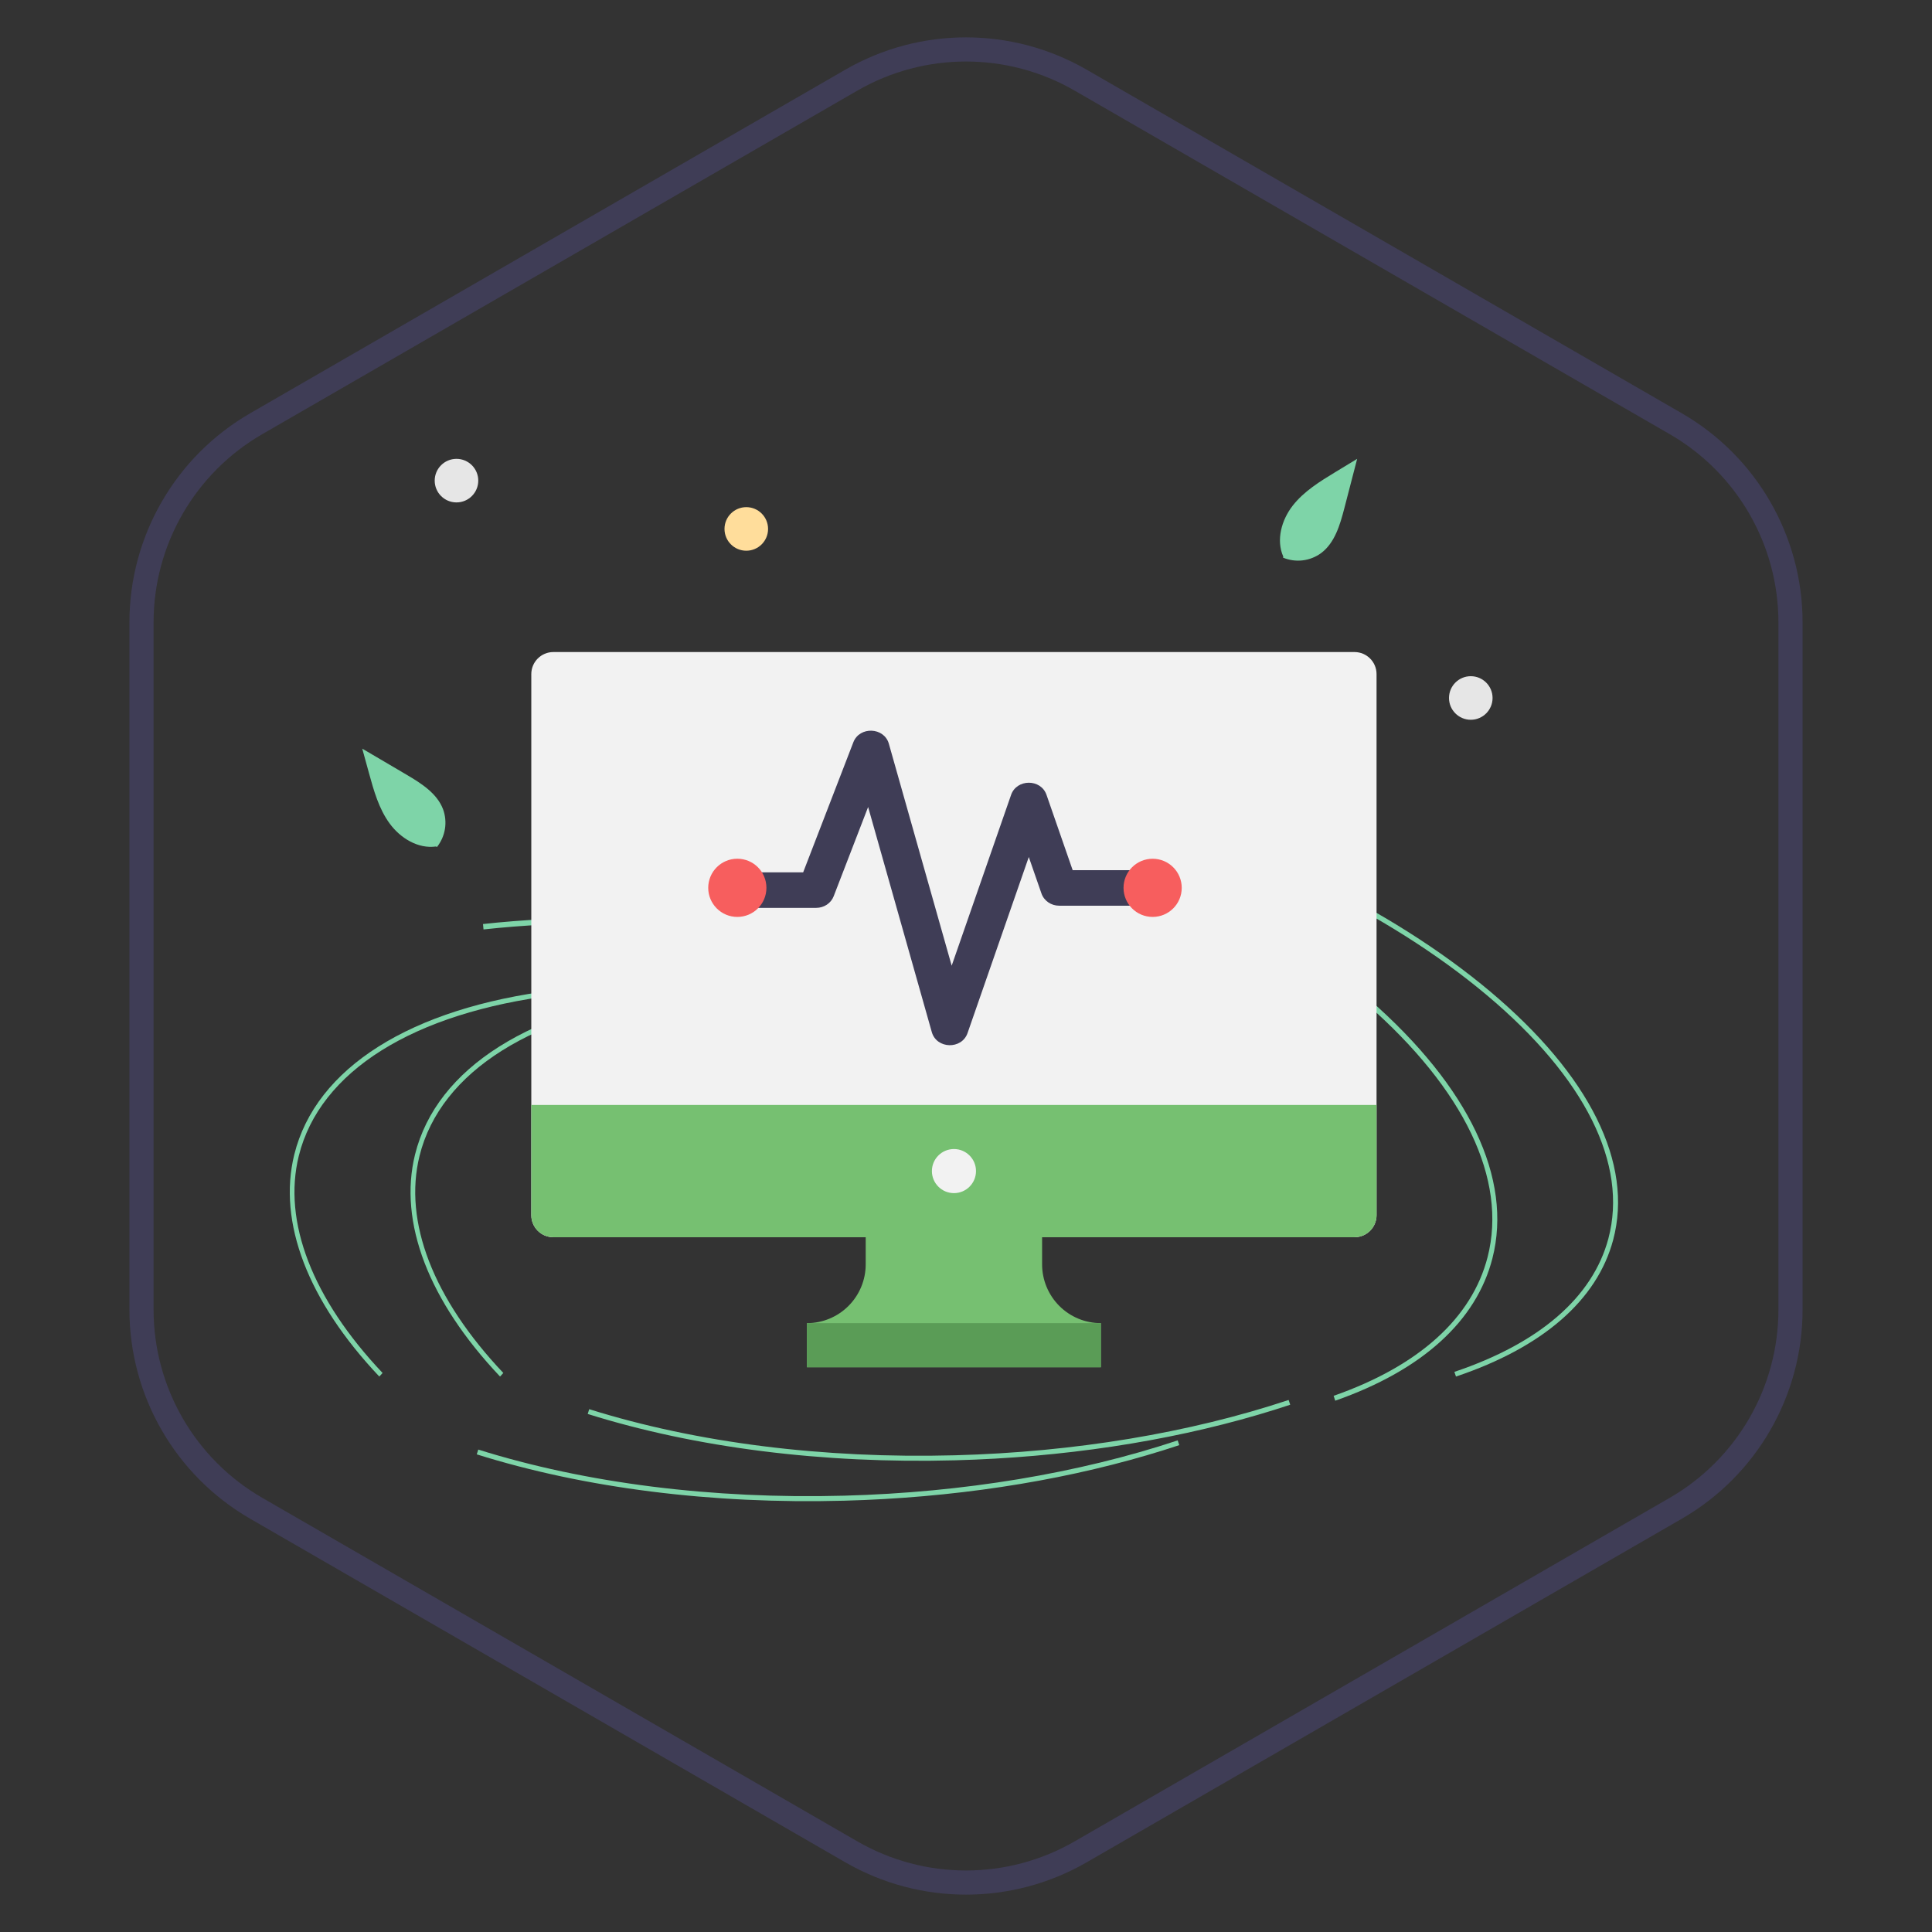 <svg width="80" height="80" viewBox="0 0 80 80" fill="none" xmlns="http://www.w3.org/2000/svg">
<rect x="0" y="0" width="80" height="80" fill="#333333" stroke="none"/>
<g id="Group 1000002656">
<path id="Polygon 34" d="M44.75 3.32L69.391 17.546C72.33 19.243 74.141 22.38 74.141 25.773V54.227C74.141 57.62 72.33 60.757 69.391 62.454L44.75 76.68C41.811 78.377 38.189 78.377 35.25 76.68L10.609 62.454C7.67 60.757 5.859 57.62 5.859 54.227V25.773C5.859 22.38 7.67 19.243 10.609 17.546L35.25 3.32C38.189 1.623 41.811 1.623 44.75 3.32Z" stroke="#3F3D56"/>
<g id="Group 1000002666">
<g id="Group 1000002655">
<path id="Vector" d="M20.706 57C17.746 53.872 16.495 50.608 17.185 47.81C18.071 44.22 22.005 41.738 27.978 41L28 41.206C22.11 41.934 18.236 44.36 17.372 47.864C16.701 50.586 17.933 53.778 20.842 56.852L20.706 57Z" fill="#7ED4A8"/>
<path id="Vector_2" d="M52.103 58.58C48.292 59.699 43.984 60.349 39.55 60.468C34.068 60.614 28.807 59.951 24.336 58.549L24.398 58.351C28.847 59.746 34.085 60.406 39.545 60.26C44.479 60.128 49.256 59.335 53.359 57.97L53.425 58.167C52.992 58.311 52.551 58.449 52.103 58.58Z" fill="#7ED4A8"/>
<path id="Vector_3" d="M60.289 57L60.223 56.806C63.748 55.622 65.952 53.714 66.599 51.288C67.42 48.205 65.636 44.627 61.574 41.214C57.492 37.783 51.606 34.936 45 33.198L45.053 33C51.688 34.746 57.603 37.607 61.707 41.057C65.833 44.525 67.641 48.177 66.798 51.341C66.133 53.836 63.882 55.793 60.289 57Z" fill="#7ED4A8"/>
<path id="Vector_4" d="M51.587 40.003C50.185 39.547 48.744 39.122 47.302 38.741C39.008 36.545 30.854 35.765 23.722 36.486L23.699 36.262C30.858 35.538 39.039 36.32 47.36 38.523C48.806 38.906 50.251 39.331 51.656 39.789L51.587 40.003Z" fill="#7ED4A8"/>
<path id="Vector_5" d="M15.706 57C12.746 53.872 11.495 50.608 12.185 47.81C13.071 44.22 17.005 41.738 22.978 41L23 41.206C17.11 41.934 13.236 44.36 12.372 47.864C11.7 50.586 12.933 53.778 15.842 56.852L15.706 57Z" fill="#7ED4A8"/>
<path id="Vector_6" d="M47.509 60.253C43.698 61.372 39.39 62.022 34.957 62.141C29.474 62.287 24.213 61.624 19.742 60.222L19.804 60.024C24.253 61.419 29.491 62.079 34.951 61.933C39.885 61.801 44.663 61.008 48.766 59.643L48.831 59.84C48.398 59.984 47.957 60.122 47.509 60.253Z" fill="#7ED4A8"/>
<path id="Vector_7" d="M55.289 58L55.223 57.798C58.748 56.564 60.952 54.577 61.599 52.05C62.42 48.839 60.636 45.112 56.574 41.556C52.492 37.982 46.606 35.017 40 33.206L40.053 33C46.688 34.819 52.603 37.799 56.707 41.393C60.833 45.005 62.641 48.809 61.798 52.105C61.133 54.704 58.882 56.742 55.289 58Z" fill="#7ED4A8"/>
<path id="Vector_8" d="M45.935 42C44.632 41.544 43.291 41.12 41.951 40.738C34.237 38.544 26.654 37.765 20.021 38.486L20 38.262C26.657 37.539 34.266 38.32 42.005 40.521C43.349 40.903 44.693 41.329 46 41.786L45.935 42Z" fill="#7ED4A8"/>
</g>
<path id="Path 2962" d="M53.127 23.09C53.383 23.197 53.662 23.236 53.938 23.204C54.214 23.171 54.476 23.068 54.701 22.905C55.273 22.478 55.487 21.733 55.667 21.043L56.197 19L55.301 19.544C54.657 19.935 53.997 20.34 53.532 20.933C53.067 21.527 52.832 22.36 53.138 23.049" fill="#7ED4A8"/>
<path id="Path 2961" d="M18.093 35.074C18.265 34.856 18.38 34.598 18.424 34.324C18.468 34.05 18.441 33.77 18.346 33.509C18.092 32.842 17.434 32.432 16.82 32.07L15 31L15.278 32.011C15.478 32.738 15.686 33.483 16.13 34.093C16.573 34.703 17.309 35.157 18.056 35.051" fill="#7ED4A8"/>
<path id="Vector_9" d="M30.902 22.804C31.4 22.804 31.804 22.4 31.804 21.902C31.804 21.404 31.4 21 30.902 21C30.404 21 30 21.404 30 21.902C30 22.4 30.404 22.804 30.902 22.804Z" fill="#FFDD9B"/>
<path id="Vector_10" d="M18.902 20.804C19.4 20.804 19.804 20.4 19.804 19.902C19.804 19.404 19.4 19 18.902 19C18.404 19 18 19.404 18 19.902C18 20.4 18.404 20.804 18.902 20.804Z" fill="#E6E6E6"/>
<path id="Vector_11" d="M60.902 29.804C61.4 29.804 61.804 29.4 61.804 28.902C61.804 28.404 61.4 28 60.902 28C60.404 28 60 28.404 60 28.902C60 29.4 60.404 29.804 60.902 29.804Z" fill="#E6E6E6"/>
<g id="Group 1000002665">
<g id="Group">
<path id="Vector_12" d="M43.151 52.354V50.528H35.847V52.354C35.847 53 35.59 53.619 35.134 54.076C34.677 54.533 34.058 54.789 33.412 54.789V56.615H45.586V54.789C44.94 54.789 44.321 54.533 43.864 54.076C43.408 53.619 43.151 53 43.151 52.354Z" fill="#76C071"/>
<path id="Vector_13" d="M33.412 54.789H45.586V56.615H33.412V54.789Z" fill="#5A9C56"/>
<path id="Vector_14" d="M56.087 27H22.913C22.409 27 22 27.409 22 27.913V50.318C22 50.822 22.409 51.231 22.913 51.231H56.087C56.591 51.231 57 50.822 57 50.318V27.913C57 27.409 56.591 27 56.087 27Z" fill="#F2F2F2"/>
<path id="Vector_15" d="M22 45.753H57V50.318C57 50.56 56.904 50.792 56.733 50.964C56.561 51.135 56.329 51.231 56.087 51.231H22.913C22.671 51.231 22.439 51.135 22.267 50.964C22.096 50.792 22 50.56 22 50.318V45.753Z" fill="#76C071"/>
<path id="Vector_16" d="M39.501 49.405C40.005 49.405 40.414 48.996 40.414 48.492C40.414 47.988 40.005 47.579 39.501 47.579C38.997 47.579 38.588 47.988 38.588 48.492C38.588 48.996 38.997 49.405 39.501 49.405Z" fill="#F2F2F2"/>
</g>
<g id="Group 1000002664">
<path id="Vector_17" d="M47.455 36.038C47.386 36.03 47.614 36.032 44.417 36.032L43.334 32.914C43.099 32.237 42.098 32.249 41.867 32.914L39.407 39.987L36.806 30.798C36.611 30.107 35.594 30.066 35.335 30.736L33.257 36.122H30.862C31.172 36.555 31.15 37.168 30.711 37.586C30.792 37.596 30.562 37.593 33.796 37.593C34.12 37.593 34.41 37.401 34.521 37.111L35.947 33.416L38.584 42.737C38.783 43.439 39.824 43.467 40.064 42.777L42.6 35.487L43.125 36.998C43.23 37.3 43.525 37.503 43.858 37.503C47.666 37.503 47.386 37.505 47.455 37.498C47.088 37.075 47.088 36.461 47.455 36.038Z" fill="#3F3D56"/>
<path id="Vector_18" d="M30.531 37.968C31.197 37.968 31.736 37.428 31.736 36.763C31.736 36.097 31.197 35.558 30.531 35.558C29.866 35.558 29.326 36.097 29.326 36.763C29.326 37.428 29.866 37.968 30.531 37.968Z" fill="#F75E5E"/>
<path id="Vector_19" d="M47.728 37.968C48.394 37.968 48.933 37.429 48.933 36.764C48.933 36.098 48.394 35.559 47.728 35.559C47.063 35.559 46.523 36.098 46.523 36.764C46.523 37.429 47.063 37.968 47.728 37.968Z" fill="#F75E5E"/>
</g>
</g>
</g>
</g>
</svg>
